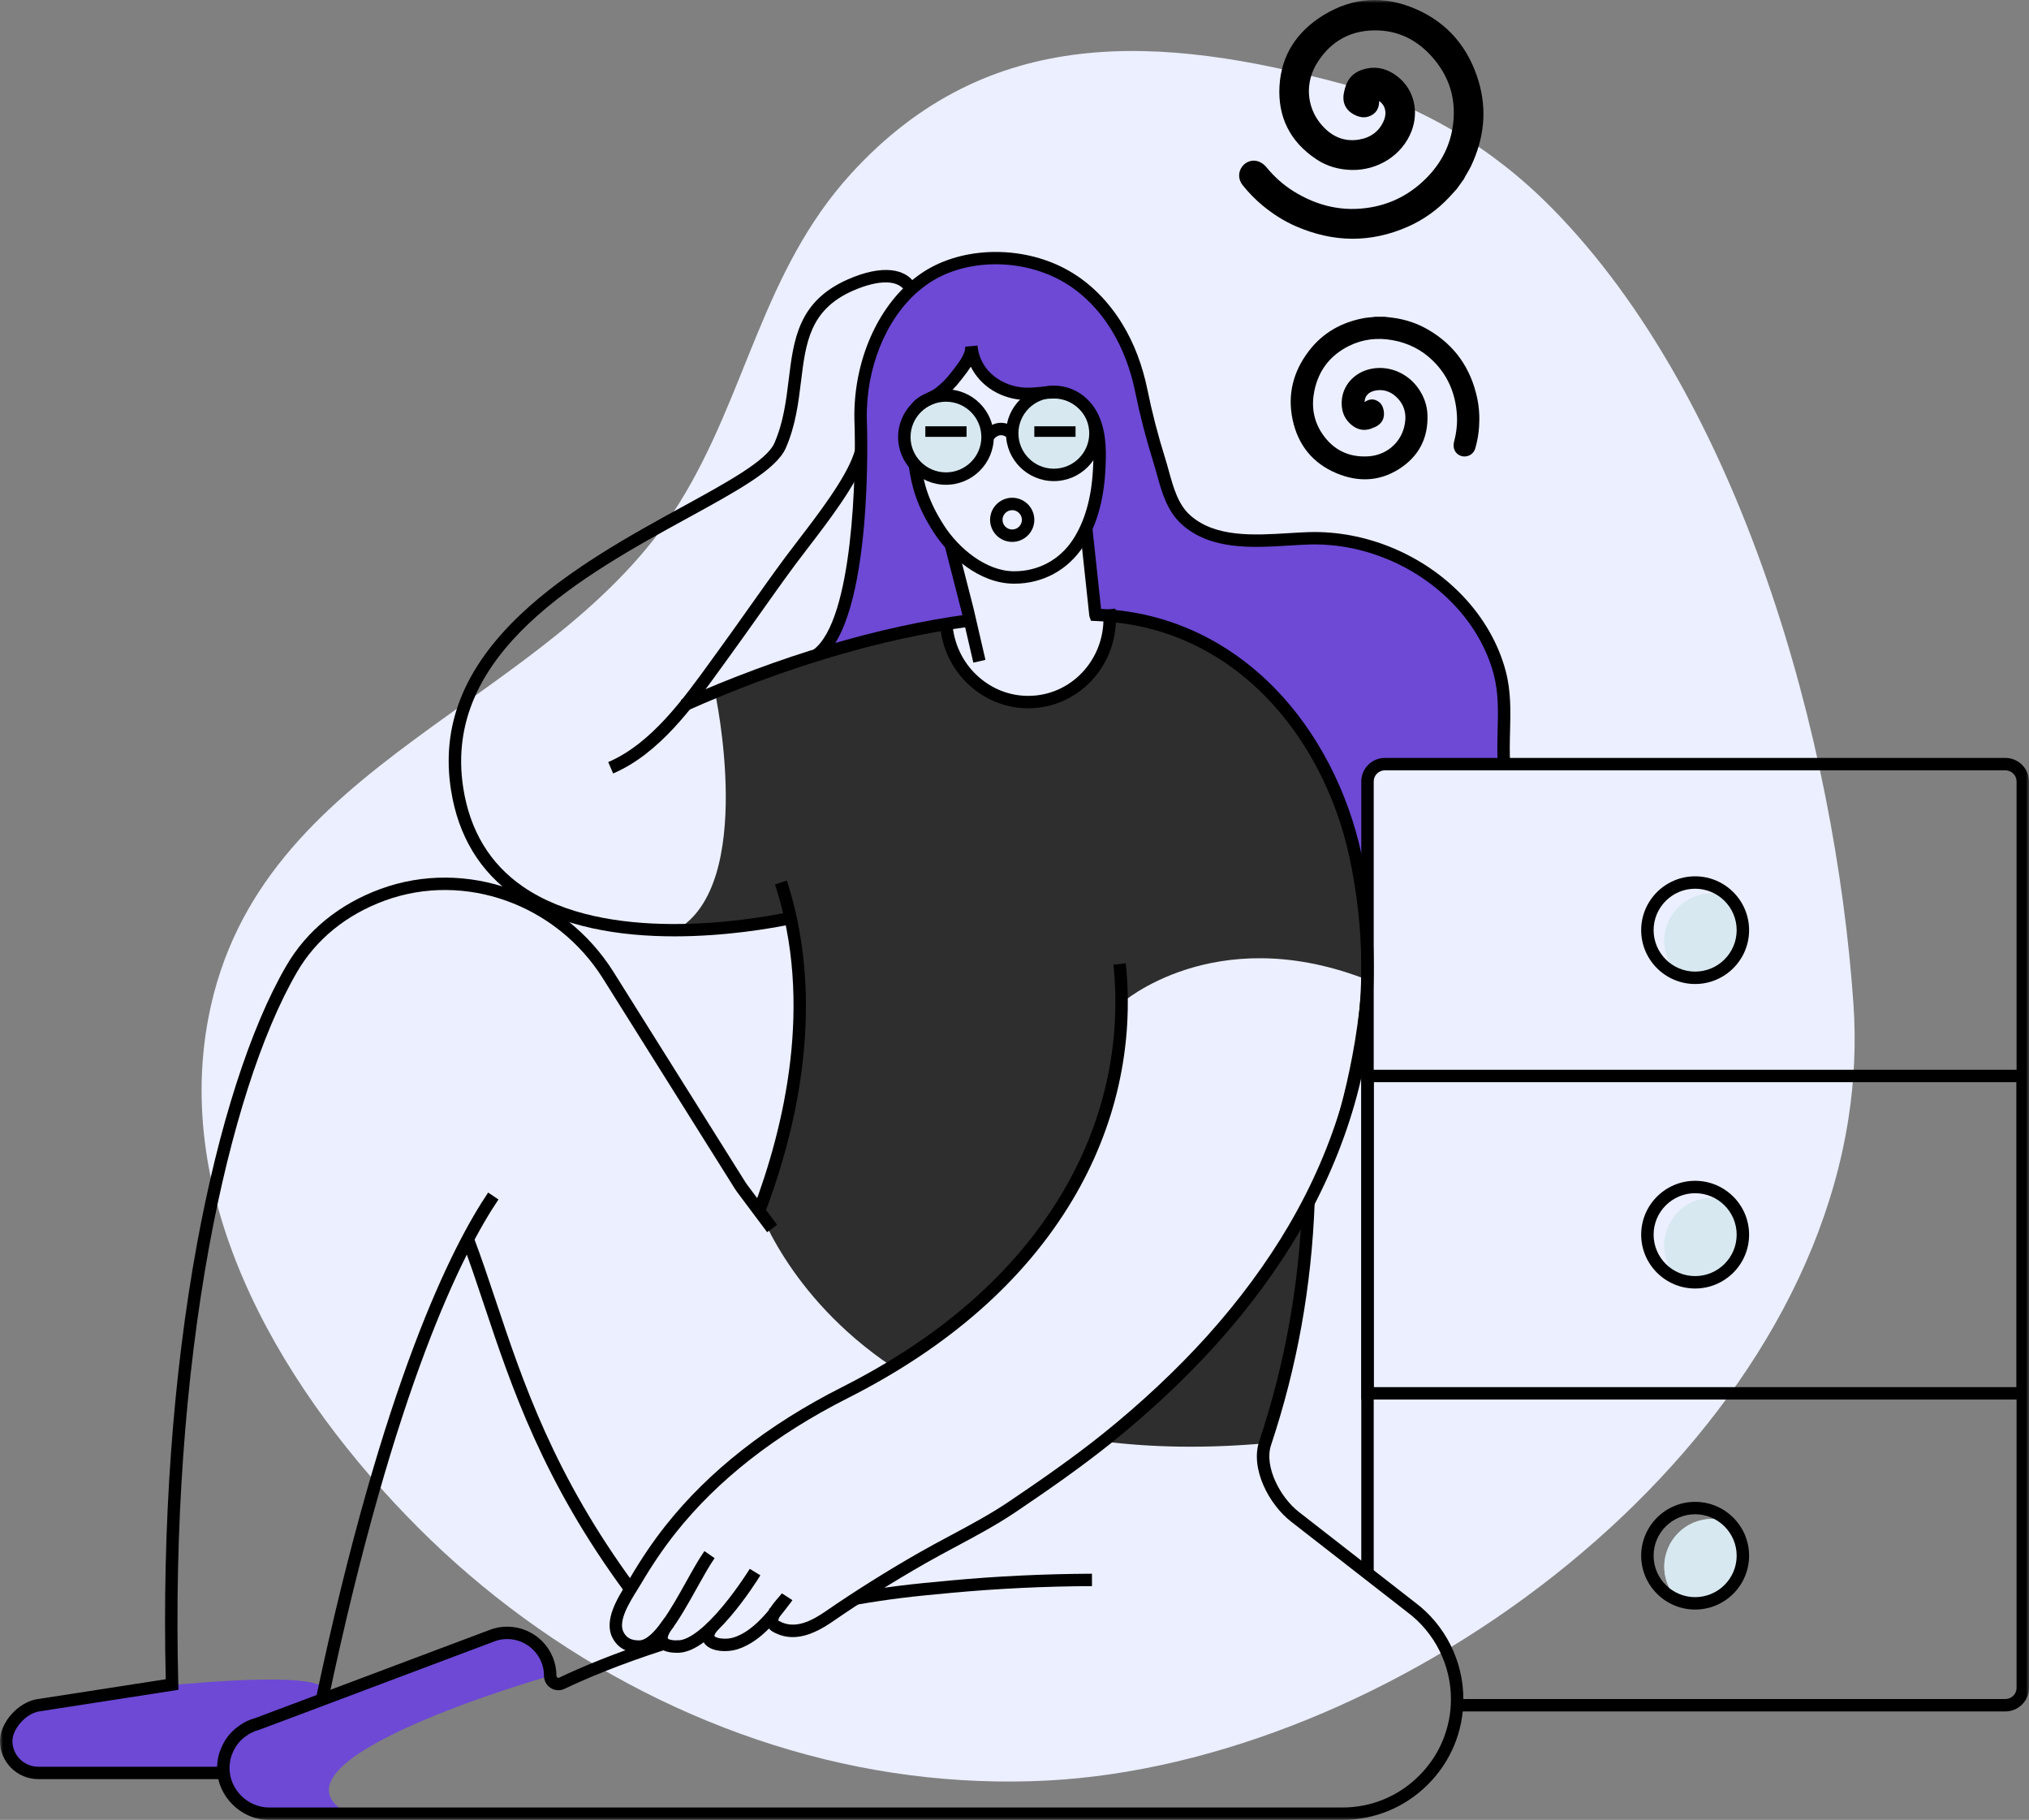 <svg width="339" height="304" viewBox="0 0 339 304" fill="none" xmlns="http://www.w3.org/2000/svg">
<rect x="0" y="0" width="339" height="304" fill="#808080" stroke="none"/>
<g id="Group 57">
<path id="Fill 1" fill-rule="evenodd" clip-rule="evenodd" d="M308.836 186.842C309.811 180.569 310.118 174.183 309.671 167.728C306.626 123.726 290.866 66.752 259.232 34.703C249.538 24.882 237.603 17.599 224.23 14.006C193.934 5.866 165.182 3.841 142.222 28.975C127.348 45.258 124.699 66.05 113.503 84.019C92.265 118.105 43.092 126.5 34.814 170.038C28.744 201.963 48.019 233.261 69.792 255.102C91.757 277.137 121.085 292.564 152.104 296.539C159.625 297.503 167.229 297.816 174.804 297.435C231.684 294.569 299.684 245.685 308.836 186.842" fill="#EBEFFF"/>
<path id="Fill 3" fill-rule="evenodd" clip-rule="evenodd" d="M165.001 73.004C165.001 76.836 161.888 79.942 158.048 79.942C154.207 79.942 151.094 76.836 151.094 73.004C151.094 69.172 154.207 66.066 158.048 66.066C161.888 66.066 165.001 69.172 165.001 73.004" fill="#D7E8F0"/>
<path id="Fill 5" fill-rule="evenodd" clip-rule="evenodd" d="M183.025 72.39C183.025 76.222 179.911 79.328 176.071 79.328C172.23 79.328 169.117 76.222 169.117 72.39C169.117 68.558 172.23 65.451 176.071 65.451C179.911 65.451 183.025 68.558 183.025 72.39" fill="#D7E8F0"/>
<path id="Fill 7" fill-rule="evenodd" clip-rule="evenodd" d="M178.539 92.741C176.634 94.689 174.181 95.929 171.437 96.316C171.986 96.396 172.502 96.461 172.97 96.461C175.65 96.509 177.296 94.464 178.539 92.741M170.646 116.864C171.179 117.01 171.727 117.139 172.277 117.251C172.631 117.251 172.987 117.219 173.341 117.187C176.101 116.881 178.587 115.754 180.573 114.046C178.587 115.448 176.069 116.317 173.164 116.655C172.212 116.768 171.388 116.832 170.646 116.864M250.624 112.355C249.429 107.83 246.993 103.724 243.78 100.342C237.404 93.594 228.011 89.633 218.713 89.922C212.144 90.132 203.605 91.645 198.231 86.847C195.422 84.35 194.825 80.292 193.759 76.91C192.565 73.094 191.549 69.213 190.757 65.299C189.999 61.595 188.707 57.972 186.739 54.735C184.624 51.24 181.718 48.181 178.168 46.151C171.518 42.319 162.237 41.964 155.554 45.894C154.602 46.457 153.698 47.117 152.859 47.826C152.665 47.987 152.472 48.164 152.294 48.342C146.499 53.672 143.707 62.288 143.852 69.986C143.852 69.986 143.868 70.469 143.868 71.306C143.868 71.757 143.884 72.159 143.884 72.514C143.901 73.206 143.917 74.044 143.901 74.962C144.208 79.487 144.933 98.973 136.524 109.408C140.608 108.136 144.756 106.993 148.937 106.043H148.953C148.953 106.043 148.968 106.043 148.985 106.027C149.421 105.785 153.585 103.579 156.378 104.529C157.346 104.851 158.153 105.559 158.588 106.848C158.588 106.88 158.588 106.896 158.622 106.912C158.653 107.041 158.702 107.186 158.734 107.331C158.766 107.46 158.799 107.605 158.847 107.734C159.202 108.829 159.686 109.843 160.284 110.793C160.364 110.938 160.461 111.083 160.575 111.212C161.155 111.985 161.85 112.662 162.64 113.274C162.349 112.984 162.043 112.662 161.721 112.339C158.024 108.652 158.847 104.094 158.847 104.094C158.847 104.094 159.541 104.932 160.961 104.126C162.366 103.321 160.235 96.348 159.703 94.27C159.509 93.497 160.655 93.594 162.43 94.029C161.139 93.159 159.945 92.097 158.911 90.937C158.169 90.116 157.507 89.246 156.943 88.376C154.392 84.415 153.424 81.371 152.908 77.603V77.587C151.81 76.363 151.148 74.768 151.148 72.997C151.148 71.048 151.955 69.293 153.279 68.037C153.311 67.989 153.343 67.956 153.376 67.924C154.183 66.893 155.829 66.507 156.894 65.75C158.024 64.913 159.041 63.866 159.88 62.739C160.864 61.45 162.511 59.55 162.349 57.811C162.785 62.529 166.885 65.653 171.421 65.782C172.519 65.814 173.6 65.685 174.698 65.605C174.713 65.605 174.713 65.605 174.729 65.589C175.182 65.492 175.65 65.444 176.134 65.444C178.49 65.444 180.556 66.603 181.815 68.391C181.88 68.472 181.945 68.568 181.992 68.649C182.074 68.778 182.154 68.923 182.235 69.068C182.509 69.47 182.719 69.905 182.897 70.356C183.93 72.997 183.849 75.96 183.688 78.746C183.446 82.869 182.494 87.169 180.201 90.679C180.46 90.486 180.718 90.389 180.976 90.438C182.752 90.744 181.493 102.21 183.462 102.806C185.415 103.402 185.318 104.932 185.318 104.932C185.302 105.205 185.285 105.463 185.254 105.721C185.431 104.787 185.496 103.82 185.447 102.854C186.028 102.886 186.609 102.951 187.19 103.031C190.483 101.92 196.907 105.431 196.907 105.431C196.907 105.431 196.923 105.447 196.94 105.447C212.402 111.389 222.942 126.286 226.526 142.905C227.817 148.88 228.511 154.983 228.543 161.103V130.537C228.543 128.927 229.851 127.638 231.448 127.638H251.35C251.011 122.469 251.98 117.428 250.624 112.355" fill="#6D49D5"/>
<path id="Fill 9" fill-rule="evenodd" clip-rule="evenodd" d="M220.247 196.822C219.278 199.398 218.617 200.848 218.617 200.848C218.875 213.071 211.369 241.092 211.369 241.092C201.346 241.978 192.468 241.784 184.592 240.802C204.654 225.777 214.549 209.479 220.247 196.822" fill="#2E2E2E"/>
<path id="Fill 11" fill-rule="evenodd" clip-rule="evenodd" d="M227.59 163.341C202.67 154.017 187.4 167.561 187.4 167.561C187.368 204.053 156.039 224.263 149.065 228.289C131.31 216.404 126.42 200.848 126.42 200.848L128.019 198.98C129.148 195.856 132.02 186.145 132.957 176.788C133.845 167.947 132.844 159.412 132.78 157.012C132.634 152.068 130.391 153.196 127.76 154.146C125.129 155.08 112.942 155.386 112.942 155.386C126.453 147.801 119.447 115.592 119.447 115.592L148.888 106.043C148.888 106.043 157.217 101.356 158.67 107.331C160.106 113.306 165.916 115.915 172.26 117.267C178.587 118.604 184.463 111.325 185.254 105.431C186.044 99.537 196.842 105.431 196.842 105.431C223.507 118.669 228.865 142.712 227.59 163.341" fill="#2E2E2E"/>
<path id="Fill 13" fill-rule="evenodd" clip-rule="evenodd" d="M26.92 281.669C26.92 281.669 49.848 279.161 53.803 281.669C53.803 281.669 54.529 286.86 51.032 293.302C47.535 299.744 43.23 295.315 20.095 296.791C20.095 296.791 1.291 298.284 1.076 291.431C0.861 284.579 9.621 283.614 14.724 283.56C19.826 283.505 26.92 281.669 26.92 281.669" fill="#6D49D5"/>
<mask id="mask0_0_8432" style="mask-type:luminance" maskUnits="userSpaceOnUse" x="0" y="0" width="339" height="304">
<path id="Clip 16" fill-rule="evenodd" clip-rule="evenodd" d="M0 304H339V0H0V304Z" fill="white"/>
</mask>
<g mask="url(#mask0_0_8432)">
<path id="Fill 15" fill-rule="evenodd" clip-rule="evenodd" d="M113.088 276.075H113.346V274.004H113.088V276.075Z" fill="black"/>
<path id="Fill 17" fill-rule="evenodd" clip-rule="evenodd" d="M102.441 129.202L101.621 127.299C108.801 124.219 114.17 116.776 118.908 110.21C119.381 109.555 119.845 108.911 120.303 108.284C121.783 106.253 123.376 104.004 125.063 101.624C127.133 98.704 129.272 95.684 131.17 93.123C131.787 92.291 132.523 91.331 133.303 90.315C136.663 85.936 141.264 79.938 142.642 75.84C142.704 75.666 142.751 75.51 142.797 75.36L142.844 75.204L144.829 75.814L144.783 75.961C144.729 76.141 144.672 76.329 144.604 76.517C143.123 80.924 138.4 87.08 134.951 91.574C134.177 92.583 133.446 93.536 132.84 94.355C130.955 96.898 128.822 99.908 126.759 102.82C125.142 105.101 123.47 107.46 121.982 109.502C121.526 110.127 121.063 110.768 120.593 111.42C115.698 118.205 110.149 125.895 102.441 129.202" fill="black"/>
<path id="Fill 18" fill-rule="evenodd" clip-rule="evenodd" d="M112.692 156.41C103.699 156.41 93.639 154.949 86.162 149.786C80.208 145.674 76.573 139.691 75.358 132.003C73.662 121.302 77.428 111.729 86.869 102.734C94.808 95.172 105.471 89.331 114.04 84.638C121.591 80.502 128.113 76.93 129.39 74C130.904 70.525 131.347 66.913 131.775 63.42C132.6 56.687 133.379 50.328 141.624 46.686C147.246 44.2 151.559 44.647 153.16 47.883L151.299 48.8C150.265 46.712 146.88 46.628 142.465 48.58C135.297 51.746 134.62 57.272 133.836 63.671C133.39 67.311 132.929 71.075 131.294 74.827C129.733 78.405 123.249 81.957 115.039 86.454C97.644 95.981 73.82 109.03 77.409 131.68C78.532 138.787 81.874 144.306 87.343 148.083C101.253 157.687 124.958 153.771 131.892 152.342L132.311 154.371C128.832 155.088 121.244 156.41 112.692 156.41" fill="black"/>
<path id="Fill 19" fill-rule="evenodd" clip-rule="evenodd" d="M54.818 284.111L52.787 283.683C64.02 230.62 75.635 207.979 81.559 199.206L83.281 200.364C77.442 209.011 65.979 231.391 54.818 284.111" fill="black"/>
<path id="Fill 20" fill-rule="evenodd" clip-rule="evenodd" d="M127.658 203.017L125.717 202.281C131.031 188.346 135.998 167.572 129.486 147.739L131.458 147.094C135.157 158.359 137.5 177.205 127.658 203.017" fill="black"/>
<path id="Fill 21" fill-rule="evenodd" clip-rule="evenodd" d="M58.161 302.964H44.957C40.777 302.964 37.307 299.486 37.307 295.331C37.307 294.976 37.339 294.622 37.387 294.284V294.268C37.71 293.495 37.84 292.883 37.936 292.352C38.162 291.096 38.211 290.355 40.47 289.179C41.455 288.648 42.876 288.036 44.909 287.247C45.199 287.15 45.49 287.021 45.813 286.909C47.024 286.457 48.653 285.846 50.574 285.121C51.059 284.944 51.559 284.75 52.075 284.557C52.641 284.348 53.221 284.122 53.819 283.897C62.664 280.612 75.221 275.941 83.453 272.866H83.502C83.906 272.785 84.325 272.753 84.744 272.753C86.714 272.753 88.522 273.558 89.813 274.846C91.12 276.151 91.927 277.938 91.927 279.919C91.927 279.919 42.02 294.107 58.161 302.964" fill="#6D49D5"/>
<path id="Fill 22" fill-rule="evenodd" clip-rule="evenodd" d="M104.486 266.081C90.708 247.407 85.466 231.711 80.841 217.862C79.604 214.159 78.436 210.662 77.172 207.337L79.114 206.602C80.393 209.966 81.567 213.483 82.811 217.207C87.387 230.91 92.574 246.443 106.159 264.853L104.486 266.081Z" fill="black"/>
<path id="Fill 23" fill-rule="evenodd" clip-rule="evenodd" d="M106.785 276.085C104.699 276.085 103.204 275.247 102.34 273.596C100.829 270.706 103.157 266.977 104.697 264.509C104.922 264.148 105.131 263.813 105.309 263.512C107.216 260.274 109.149 257.43 111.22 254.815C118.417 245.725 128.336 237.947 140.704 231.698C157.246 223.339 169.591 212.475 177.395 199.408C184.418 187.649 187.403 174.412 186.028 161.129L188.094 160.916C189.515 174.646 186.432 188.323 179.178 200.468C171.169 213.878 158.54 225.007 141.642 233.545C129.546 239.658 119.858 247.246 112.849 256.099C110.838 258.639 108.957 261.407 107.099 264.562C106.913 264.876 106.695 265.227 106.459 265.604C105.169 267.672 103.218 270.797 104.181 272.638C104.685 273.602 105.464 274.013 106.785 274.013C109.184 274.013 112.331 268.367 114.629 264.244C115.709 262.307 116.729 260.477 117.69 259.094L119.396 260.275C118.493 261.574 117.497 263.36 116.444 265.251C113.475 270.577 110.406 276.085 106.785 276.085" fill="black"/>
<path id="Fill 24" fill-rule="evenodd" clip-rule="evenodd" d="M113.106 276.085C111.316 276.085 110.172 275.577 109.703 274.573C108.9 272.852 110.668 270.727 111.03 270.319L112.584 271.693C111.958 272.404 111.453 273.416 111.585 273.698C111.62 273.773 112.017 274.044 113.315 274.01C115.12 273.962 117.814 271.875 120.899 268.132C123.375 265.128 125.25 262.092 125.269 262.061L127.039 263.145C126.234 264.453 119.015 275.932 113.369 276.081C113.28 276.084 113.192 276.085 113.106 276.085" fill="black"/>
<path id="Fill 25" fill-rule="evenodd" clip-rule="evenodd" d="M114.626 118.792L113.777 116.902C130.196 109.565 146.844 104.62 161.921 102.6L162.197 104.654C147.315 106.647 130.865 111.536 114.626 118.792" fill="black"/>
<path id="Fill 26" fill-rule="evenodd" clip-rule="evenodd" d="M121.095 275.804C119.732 275.804 118.331 275.435 117.663 274.47C117.284 273.922 116.854 272.75 118.239 271.052L119.849 272.36C119.39 272.921 119.338 273.244 119.371 273.293C119.639 273.68 121.347 273.934 122.622 273.51C125.141 272.682 127.125 270.571 128.574 268.824C129.299 267.974 129.969 267.083 130.588 266.245L130.688 266.128C130.675 266.141 130.664 266.154 130.654 266.167L132.396 267.294C132.361 267.347 132.306 267.429 132.225 267.52C131.594 268.375 130.908 269.284 130.165 270.155C128.548 272.106 126.294 274.484 123.274 275.476C122.661 275.68 121.884 275.804 121.095 275.804" fill="black"/>
<path id="Fill 27" fill-rule="evenodd" clip-rule="evenodd" d="M118.617 273.318L118.212 271.286L118.27 271.271C118.339 271.252 118.407 271.234 118.47 271.222L118.878 273.253L118.816 273.269C118.748 273.288 118.679 273.305 118.617 273.318" fill="black"/>
<path id="Fill 28" fill-rule="evenodd" clip-rule="evenodd" d="M143.162 268.043L142.813 266.001C148.558 265.021 151.988 264.627 158.769 264.008C166.557 263.287 174.522 262.907 182.441 262.876L182.449 264.947C174.591 264.978 166.688 265.355 158.959 266.071C152.236 266.685 148.84 267.075 143.162 268.043" fill="black"/>
<path id="Fill 29" fill-rule="evenodd" clip-rule="evenodd" d="M128.923 270.761H128.777L128.768 269.697L128.491 268.73C128.76 268.653 129.035 268.594 129.307 268.555L129.602 270.606C129.422 270.631 129.241 270.67 129.063 270.721L128.923 270.761Z" fill="black"/>
<path id="Fill 30" fill-rule="evenodd" clip-rule="evenodd" d="M224.266 304H44.957C40.248 304 36.268 300.03 36.268 295.331C36.268 294.973 36.296 294.6 36.352 294.19L36.356 294.146C36.446 293.397 36.657 292.655 36.983 291.94C37.25 291.291 37.602 290.679 38.058 290.071C38.594 289.383 39.201 288.803 39.873 288.332C40.671 287.73 41.642 287.257 42.655 286.984L44.581 286.264C44.718 286.218 44.855 286.164 44.997 286.109C45.149 286.049 45.306 285.988 45.47 285.931C46.659 285.488 48.288 284.876 50.207 284.152C50.514 284.04 50.818 283.925 51.127 283.808L51.711 283.588C52.059 283.458 52.41 283.325 52.767 283.188L53.452 282.928L81.844 272.251C82.263 272.084 82.731 271.95 83.257 271.848L83.404 271.83C83.817 271.755 84.268 271.717 84.745 271.717C86.905 271.717 89.02 272.591 90.547 274.114C92.106 275.67 92.966 277.731 92.966 279.919C92.966 280.128 93.138 280.268 93.299 280.268C93.329 280.268 93.38 280.259 93.432 280.233C96.856 278.603 102.607 276.13 110.656 273.554L111.29 275.527C103.351 278.067 97.693 280.5 94.344 282.094C94.028 282.252 93.66 282.34 93.299 282.34C91.97 282.34 90.889 281.254 90.889 279.919C90.889 278.285 90.246 276.744 89.079 275.579C87.938 274.441 86.359 273.789 84.745 273.789C84.363 273.789 84.013 273.82 83.705 273.881L83.555 273.902C83.2 273.974 82.885 274.066 82.595 274.182L53.508 285.124C53.145 285.262 52.788 285.398 52.437 285.528L51.864 285.744C51.547 285.864 51.236 285.982 50.932 286.094C49.019 286.815 47.388 287.428 46.176 287.879C46.016 287.935 45.884 287.987 45.754 288.038C45.585 288.104 45.421 288.168 45.256 288.223L43.236 288.973C42.463 289.176 41.723 289.533 41.096 290.006C40.563 290.38 40.106 290.818 39.708 291.329C39.366 291.784 39.097 292.251 38.898 292.741L38.88 292.784C38.647 293.29 38.494 293.81 38.425 294.332L38.415 294.43C38.368 294.762 38.345 295.057 38.345 295.331C38.345 298.907 41.373 301.929 44.957 301.929H224.266C229.125 301.929 233.685 300.041 237.105 296.613C240.532 293.193 242.419 288.649 242.419 283.816C242.419 278.126 239.702 272.704 235.153 269.315L215.718 254.18C211.976 251.264 208.873 245.306 210.384 240.766C214.694 227.802 217.047 214.731 217.579 200.808L219.654 200.887C219.114 215.008 216.727 228.266 212.355 241.418C211.185 244.934 213.862 250.105 216.996 252.547L236.413 267.669C241.467 271.434 244.495 277.475 244.495 283.816C244.495 289.202 242.393 294.267 238.574 298.077C234.764 301.896 229.682 304 224.266 304" fill="black"/>
<path id="Fill 31" fill-rule="evenodd" clip-rule="evenodd" d="M37.355 297.188H6.397C4.708 297.188 3.058 296.508 1.87 295.323C0.664 294.12 0 292.521 0 290.822C0 287.766 2.986 284.374 6.143 283.842L27.692 280.501C27.082 254.869 28.884 229.752 32.91 207.81C36.514 188.17 41.815 171.661 47.837 161.323C51.256 155.445 56.702 151.007 63.585 148.489C77.826 143.279 94.201 149.121 102.518 162.379L124.548 197.487C124.635 197.625 124.728 197.761 124.826 197.891L129.839 204.593L128.175 205.831L123.162 199.13C123.03 198.954 122.904 198.771 122.788 198.585L100.758 163.479C92.958 151.046 77.626 145.559 64.3 150.434C57.877 152.783 52.805 156.908 49.632 162.364C43.727 172.5 38.514 188.772 34.952 208.183C30.904 230.247 29.118 255.55 29.79 281.358L29.813 282.269L6.476 285.887C4.344 286.246 2.077 288.784 2.077 290.822C2.077 291.968 2.524 293.046 3.338 293.858C4.14 294.658 5.255 295.117 6.397 295.117H37.355V297.188Z" fill="black"/>
<path id="Fill 32" fill-rule="evenodd" clip-rule="evenodd" d="M250.249 127.706C250.125 125.798 250.174 123.902 250.221 122.069C250.305 118.805 250.385 115.722 249.559 112.614C248.45 108.436 246.17 104.437 242.967 101.053C236.715 94.446 227.629 90.675 218.682 90.957C217.632 90.991 216.54 91.058 215.384 91.128C209.25 91.503 202.3 91.927 197.473 87.618C194.996 85.416 194.092 82.147 193.295 79.264C193.097 78.55 192.911 77.875 192.705 77.221C191.465 73.259 190.446 69.317 189.675 65.504C188.889 61.664 187.58 58.221 185.786 55.272C183.646 51.735 180.812 48.893 177.587 47.05C171.038 43.276 162.169 43.168 156.017 46.786C155.168 47.288 154.308 47.905 153.465 48.617C147.983 53.315 144.671 61.497 144.826 69.966C144.878 71.316 146.019 103.596 137.128 110.207L135.888 108.546C142.544 103.596 143.098 79.061 142.75 70.025C142.583 60.934 146.173 52.135 152.118 47.04C153.055 46.249 154.009 45.565 154.96 45.003C161.73 41.022 171.46 41.126 178.622 45.254C182.149 47.27 185.242 50.364 187.562 54.199C189.479 57.35 190.875 61.016 191.71 65.092C192.467 68.838 193.468 72.71 194.686 76.601C194.902 77.289 195.102 78.013 195.296 78.713C196.053 81.448 196.835 84.276 198.856 86.073C203.039 89.808 209.53 89.411 215.257 89.061C216.428 88.989 217.535 88.921 218.615 88.887C228.144 88.583 237.823 92.599 244.477 99.631C247.917 103.266 250.368 107.572 251.567 112.084C252.468 115.478 252.381 118.856 252.297 122.122C252.251 123.909 252.203 125.757 252.321 127.571L250.249 127.706Z" fill="black"/>
<path id="Fill 33" fill-rule="evenodd" clip-rule="evenodd" d="M162.624 110.691L160.607 101.988L157.84 91.186L159.851 90.673L162.625 101.498L164.647 110.224L162.624 110.691Z" fill="black"/>
<path id="Fill 34" fill-rule="evenodd" clip-rule="evenodd" d="M169.117 85.218C168.224 85.218 167.499 85.942 167.499 86.833C167.499 87.723 168.224 88.448 169.117 88.448C170.009 88.448 170.735 87.723 170.735 86.833C170.735 85.942 170.009 85.218 169.117 85.218M169.117 90.519C167.08 90.519 165.422 88.865 165.422 86.833C165.422 84.8 167.08 83.147 169.117 83.147C171.154 83.147 172.812 84.8 172.812 86.833C172.812 88.865 171.154 90.519 169.117 90.519" fill="black"/>
<path id="Fill 35" fill-rule="evenodd" clip-rule="evenodd" d="M291.191 206.239C291.191 210.635 287.624 214.194 283.218 214.194C282.217 214.194 281.265 214.017 280.393 213.679C278.956 212.245 278.069 210.265 278.069 208.074C278.069 203.678 281.636 200.103 286.042 200.103C287.027 200.103 287.979 200.28 288.851 200.618C290.303 202.052 291.191 204.048 291.191 206.239" fill="#D7E8F0"/>
<path id="Fill 36" fill-rule="evenodd" clip-rule="evenodd" d="M291.191 155.382C291.191 159.778 287.624 163.337 283.218 163.337C282.233 163.337 281.281 163.16 280.409 162.822C278.956 161.389 278.069 159.408 278.069 157.202C278.069 152.805 281.636 149.246 286.042 149.246C287.043 149.246 287.995 149.423 288.883 149.778C290.32 151.227 291.191 153.208 291.191 155.382" fill="#D7E8F0"/>
<path id="Fill 37" fill-rule="evenodd" clip-rule="evenodd" d="M291.191 259.866C291.191 264.262 287.624 267.821 283.218 267.821C282.217 267.821 281.265 267.644 280.393 267.306C278.956 265.872 278.069 263.892 278.069 261.701C278.069 257.305 281.636 253.73 286.042 253.73C287.027 253.73 287.979 253.907 288.851 254.245C290.303 255.678 291.191 257.675 291.191 259.866" fill="#D7E8F0"/>
<path id="Fill 38" fill-rule="evenodd" clip-rule="evenodd" d="M291.191 206.239C291.191 210.635 287.624 214.194 283.218 214.194C282.217 214.194 281.265 214.017 280.393 213.679C278.956 212.245 278.069 210.265 278.069 208.074C278.069 203.678 281.636 200.103 286.042 200.103C287.027 200.103 287.979 200.28 288.851 200.618C290.303 202.052 291.191 204.048 291.191 206.239" fill="#D7E8F0"/>
<path id="Fill 39" fill-rule="evenodd" clip-rule="evenodd" d="M291.191 155.382C291.191 159.778 287.624 163.337 283.218 163.337C282.233 163.337 281.281 163.16 280.409 162.822C278.956 161.389 278.069 159.408 278.069 157.202C278.069 152.805 281.636 149.246 286.042 149.246C287.043 149.246 287.995 149.423 288.883 149.778C290.32 151.227 291.191 153.208 291.191 155.382" fill="#D7E8F0"/>
<path id="Fill 40" fill-rule="evenodd" clip-rule="evenodd" d="M291.191 259.866C291.191 264.262 287.624 267.821 283.218 267.821C282.217 267.821 281.265 267.644 280.393 267.306C278.956 265.872 278.069 263.892 278.069 261.701C278.069 257.305 281.636 253.73 286.042 253.73C287.027 253.73 287.979 253.907 288.851 254.245C290.303 255.678 291.191 257.675 291.191 259.866" fill="#D7E8F0"/>
<path id="Fill 41" fill-rule="evenodd" clip-rule="evenodd" d="M158.047 67.102C154.786 67.102 152.132 69.75 152.132 73.005C152.132 76.259 154.786 78.907 158.047 78.907C161.31 78.907 163.963 76.259 163.963 73.005C163.963 69.75 161.31 67.102 158.047 67.102M158.047 80.978C153.641 80.978 150.055 77.401 150.055 73.005C150.055 68.608 153.641 65.031 158.047 65.031C162.454 65.031 166.04 68.608 166.04 73.005C166.04 77.401 162.454 80.978 158.047 80.978" fill="black"/>
<path id="Fill 42" fill-rule="evenodd" clip-rule="evenodd" d="M176.071 66.487C172.809 66.487 170.155 69.135 170.155 72.39C170.155 75.644 172.809 78.292 176.071 78.292C179.333 78.292 181.987 75.644 181.987 72.39C181.987 69.135 179.333 66.487 176.071 66.487M176.071 80.364C171.664 80.364 168.078 76.787 168.078 72.39C168.078 67.993 171.664 64.416 176.071 64.416C180.478 64.416 184.063 67.993 184.063 72.39C184.063 76.787 180.478 80.364 176.071 80.364" fill="black"/>
<path id="Fill 43" fill-rule="evenodd" clip-rule="evenodd" d="M165.881 73.555L164.117 72.462C164.211 72.31 165.078 70.969 166.661 70.678C167.37 70.548 168.482 70.597 169.749 71.568L168.484 73.211C167.957 72.807 167.473 72.64 167.048 72.714C166.351 72.835 165.886 73.548 165.881 73.555" fill="black"/>
<path id="Fill 44" fill-rule="evenodd" clip-rule="evenodd" d="M169.482 97.497C169.442 97.497 169.403 97.497 169.363 97.496C163.561 97.459 158.541 92.862 156.005 88.937C153.206 84.588 152.305 81.311 151.814 77.727L153.871 77.446C154.338 80.853 155.15 83.775 157.751 87.817C160.183 91.581 164.722 95.395 169.378 95.425C169.412 95.425 169.445 95.425 169.479 95.425C173.503 95.425 177.066 93.495 179.27 90.118C181.204 87.155 182.322 83.306 182.594 78.679C182.752 76.007 182.826 73.192 181.874 70.72C180.886 68.158 178.566 66.515 175.983 66.567C175.344 66.576 174.706 66.633 174.03 66.694C173.157 66.772 172.254 66.853 171.332 66.825C167.242 66.7 163.812 64.501 162.2 61.256C161.802 61.877 161.358 62.453 160.966 62.96C160.857 63.102 160.752 63.237 160.653 63.367C159.676 64.657 158.594 65.74 157.439 66.585C156.948 66.944 156.384 67.213 155.838 67.473C155.126 67.813 154.39 68.164 154.066 68.628L152.362 67.445C152.999 66.531 154.031 66.039 154.943 65.604C155.423 65.375 155.877 65.159 156.211 64.914C157.204 64.188 158.142 63.248 158.997 62.118C159.099 61.984 159.208 61.842 159.321 61.696C160.181 60.582 161.359 59.056 161.254 57.91C161.254 57.91 161.254 57.91 161.254 57.91L163.322 57.72C163.734 62.188 167.696 64.641 171.395 64.755C172.195 64.78 172.996 64.707 173.844 64.631C174.528 64.569 175.235 64.506 175.952 64.495C175.993 64.495 176.034 64.494 176.075 64.494C179.496 64.494 182.523 66.635 183.811 69.977C184.912 72.834 184.838 75.902 184.667 78.8C184.374 83.791 183.143 87.98 181.01 91.249C178.416 95.224 174.218 97.497 169.482 97.497" fill="black"/>
<path id="Fill 45" fill-rule="evenodd" clip-rule="evenodd" d="M335.04 285.883H243.425V283.811H335.04C336.079 283.811 336.923 282.975 336.923 281.948V130.537C336.923 129.51 336.079 128.674 335.04 128.674H231.383C230.354 128.674 229.517 129.51 229.517 130.537V262.801H227.44V130.537C227.44 128.368 229.209 126.603 231.383 126.603H335.04C337.223 126.603 339 128.368 339 130.537V281.948C339 284.118 337.223 285.883 335.04 285.883" fill="black"/>
<path id="Fill 46" fill-rule="evenodd" clip-rule="evenodd" d="M229.523 231.71H336.915V180.767H229.523V231.71ZM227.446 233.782H338.992V178.696H227.446V233.782Z" fill="black"/>
<path id="Fill 47" fill-rule="evenodd" clip-rule="evenodd" d="M171.776 118.312C168.436 118.312 165.215 117.16 162.565 114.99C159.494 112.478 157.558 108.9 157.112 104.916L159.176 104.686C159.561 108.13 161.232 111.221 163.881 113.389C166.523 115.551 169.823 116.535 173.169 116.163C180.091 115.392 185.076 108.989 184.282 101.89L186.345 101.66C187.266 109.894 181.459 117.324 173.399 118.221C172.857 118.282 172.314 118.312 171.776 118.312" fill="black"/>
<path id="Fill 48" fill-rule="evenodd" clip-rule="evenodd" d="M132.455 273.463C131.365 273.463 130.25 273.205 129.136 272.575C128.671 272.318 127.225 271.285 128.46 268.994C128.94 268.106 129.694 267.255 130.246 266.633C130.392 266.468 130.523 266.32 130.625 266.198L132.223 267.52C132.109 267.657 131.964 267.821 131.801 268.005C131.316 268.551 130.653 269.3 130.288 269.976C130.014 270.484 130.045 270.681 130.048 270.696C130.05 270.696 130.076 270.726 130.152 270.769C132.806 272.27 135.656 270.743 138.094 269.052C142.883 265.752 148.057 262.508 153.472 259.406C155.234 258.398 157.048 257.428 158.803 256.489C162.067 254.745 165.441 252.94 168.547 250.847C173.705 247.364 179.183 243.577 184.296 239.479C190.703 234.329 196.539 228.857 201.64 223.215C207.034 217.215 211.641 210.976 215.331 204.673C219.248 197.986 222.265 191.011 224.301 183.942C226.432 176.478 227.488 168.795 227.44 161.109C227.409 155.152 226.738 149.101 225.446 143.123C223.239 132.9 218.334 123.463 211.634 116.55C204.355 109.04 195.216 104.656 185.204 103.87C184.436 103.805 183.711 103.759 182.982 103.728L182.28 103.698L182.006 102.924L181.992 102.8L180.442 88.339L182.506 88.118L183.963 101.704C184.426 101.731 184.892 101.765 185.373 101.806C195.891 102.63 205.491 107.231 213.126 115.11C220.092 122.298 225.188 132.091 227.476 142.687C228.798 148.804 229.484 154.998 229.516 161.097C229.565 168.979 228.482 176.857 226.297 184.512C224.213 191.749 221.127 198.883 217.124 205.719C213.363 212.142 208.673 218.495 203.184 224.601C198.007 230.326 192.091 235.874 185.598 241.093C180.426 245.238 174.906 249.055 169.711 252.563C166.515 254.716 163.093 256.546 159.783 258.315C158.042 259.247 156.241 260.209 154.505 261.203C149.14 264.276 144.016 267.49 139.277 270.755C137.332 272.104 134.957 273.463 132.455 273.463" fill="black"/>
<path id="Fill 49" fill-rule="evenodd" clip-rule="evenodd" d="M283.219 199.316C279.393 199.316 276.281 202.421 276.281 206.239C276.281 210.056 279.393 213.161 283.219 213.161C287.045 213.161 290.158 210.056 290.158 206.239C290.158 202.421 287.045 199.316 283.219 199.316M283.219 215.233C278.248 215.233 274.204 211.198 274.204 206.239C274.204 201.279 278.248 197.244 283.219 197.244C288.19 197.244 292.234 201.279 292.234 206.239C292.234 211.198 288.19 215.233 283.219 215.233" fill="black"/>
<path id="Fill 50" fill-rule="evenodd" clip-rule="evenodd" d="M283.219 148.452C279.393 148.452 276.281 151.557 276.281 155.375C276.281 159.192 279.393 162.298 283.219 162.298C287.045 162.298 290.158 159.192 290.158 155.375C290.158 151.557 287.045 148.452 283.219 148.452M283.219 164.37C278.248 164.37 274.204 160.335 274.204 155.375C274.204 150.415 278.248 146.381 283.219 146.381C288.19 146.381 292.234 150.415 292.234 155.375C292.234 160.335 288.19 164.37 283.219 164.37" fill="black"/>
<path id="Fill 51" fill-rule="evenodd" clip-rule="evenodd" d="M283.219 252.943C279.393 252.943 276.281 256.048 276.281 259.866C276.281 263.683 279.393 266.789 283.219 266.789C287.045 266.789 290.158 263.683 290.158 259.866C290.158 256.048 287.045 252.943 283.219 252.943M283.219 268.861C278.248 268.861 274.204 264.826 274.204 259.866C274.204 254.906 278.248 250.872 283.219 250.872C288.19 250.872 292.234 254.906 292.234 259.866C292.234 264.826 288.19 268.861 283.219 268.861" fill="black"/>
<path id="Fill 52" fill-rule="evenodd" clip-rule="evenodd" d="M225.557 183.246C224.234 186.918 222.603 191.556 220.247 196.822C222.571 190.589 226.719 177.803 227.59 163.341C227.59 163.341 230.351 170.089 225.557 183.246" fill="black"/>
<path id="Fill 53" fill-rule="evenodd" clip-rule="evenodd" d="M231.309 52.91C231.771 52.964 232.233 53.012 232.694 53.072C234.825 53.35 236.828 54.023 238.677 55.107C243.076 57.685 245.732 61.516 246.799 66.472C247.142 68.067 247.227 69.681 247.119 71.303C247.04 72.51 246.828 73.7 246.496 74.865C246.254 75.717 245.517 76.262 244.651 76.25C243.833 76.238 243.094 75.684 242.913 74.857C242.836 74.509 242.852 74.107 242.945 73.761C243.338 72.29 243.511 70.796 243.415 69.284C243.193 65.784 241.929 62.721 239.395 60.248C237.513 58.411 235.248 57.282 232.651 56.82C230.134 56.372 227.705 56.639 225.409 57.773C222.237 59.34 220.285 61.88 219.59 65.34C219.086 67.849 219.451 70.245 220.882 72.394C222.708 75.135 225.323 76.432 228.611 76.229C231.517 76.05 233.861 74.131 234.582 71.417C235.078 69.552 234.806 67.806 233.394 66.403C232.349 65.365 231.049 64.922 229.572 65.288C228.714 65.5 227.978 66.149 228.001 67.17C228.753 66.62 229.53 66.556 230.306 67.084C230.838 67.446 231.087 68.005 231.19 68.615C231.399 69.848 230.886 70.813 229.738 71.333C229.327 71.519 228.891 71.687 228.449 71.763C227.322 71.956 226.373 71.514 225.572 70.77C224.525 69.798 224.122 68.555 224.167 67.143C224.255 64.437 226.204 62.353 228.691 61.701C231.84 60.876 235.165 62.243 237.011 64.932C237.905 66.235 238.434 67.671 238.495 69.249C238.649 73.186 237.038 76.263 233.727 78.357C230.429 80.443 226.885 80.541 223.336 79.065C219.329 77.398 216.87 74.328 215.971 70.124C215.061 65.868 216.086 61.979 218.741 58.55C221.047 55.572 224.141 53.842 227.828 53.148C228.357 53.049 228.9 53.023 229.437 52.961C229.538 52.949 229.638 52.927 229.738 52.91H231.309Z" fill="black"/>
<path id="Fill 54" fill-rule="evenodd" clip-rule="evenodd" d="M243.36 31.603C242.941 32.062 242.528 32.526 242.102 32.978C240.134 35.069 237.836 36.713 235.212 37.87C228.97 40.62 222.725 40.506 216.498 37.789C214.493 36.915 212.671 35.745 210.989 34.361C209.738 33.332 208.609 32.173 207.601 30.904C206.863 29.974 206.845 28.75 207.534 27.823C208.187 26.945 209.367 26.577 210.408 27.027C210.847 27.216 211.272 27.548 211.576 27.918C212.869 29.494 214.361 30.849 216.081 31.926C220.064 34.419 224.386 35.443 229.056 34.631C232.526 34.028 235.525 32.455 238.056 30.003C240.51 27.627 242.118 24.786 242.678 21.412C243.451 16.752 242.212 12.652 238.989 9.195C236.652 6.689 233.759 5.212 230.302 5.084C225.893 4.92 222.438 6.741 220.09 10.461C218.014 13.749 218.271 17.788 220.661 20.69C222.303 22.683 224.417 23.753 227.047 23.32C228.992 23 230.49 21.936 231.246 20.051C231.686 18.955 231.555 17.651 230.425 16.878C230.437 18.123 229.899 19.015 228.718 19.443C227.909 19.736 227.106 19.569 226.361 19.205C224.855 18.467 224.206 17.158 224.538 15.508C224.656 14.916 224.815 14.313 225.078 13.775C225.747 12.403 226.97 11.72 228.405 11.433C230.282 11.059 231.949 11.594 233.45 12.746C236.327 14.956 237.072 18.695 235.838 21.899C234.276 25.956 230.19 28.489 225.822 28.388C223.705 28.339 221.729 27.789 219.963 26.623C215.559 23.713 213.469 19.563 213.776 14.341C214.082 9.138 216.746 5.221 221.124 2.531C226.07 -0.508 231.333 -0.774 236.611 1.537C241.953 3.877 245.384 8.025 247.041 13.581C248.481 18.407 247.947 23.109 245.821 27.646C245.515 28.298 245.119 28.907 244.768 29.536C244.702 29.655 244.647 29.78 244.587 29.902C244.178 30.469 243.769 31.036 243.36 31.603" fill="black"/>
<path id="Fill 55" fill-rule="evenodd" clip-rule="evenodd" d="M172.812 72.973H179.699V71.209H172.812V72.973Z" fill="black"/>
<path id="Fill 56" fill-rule="evenodd" clip-rule="evenodd" d="M154.604 72.973H161.491V71.209H154.604V72.973Z" fill="black"/>
</g>
</g>
</svg>
